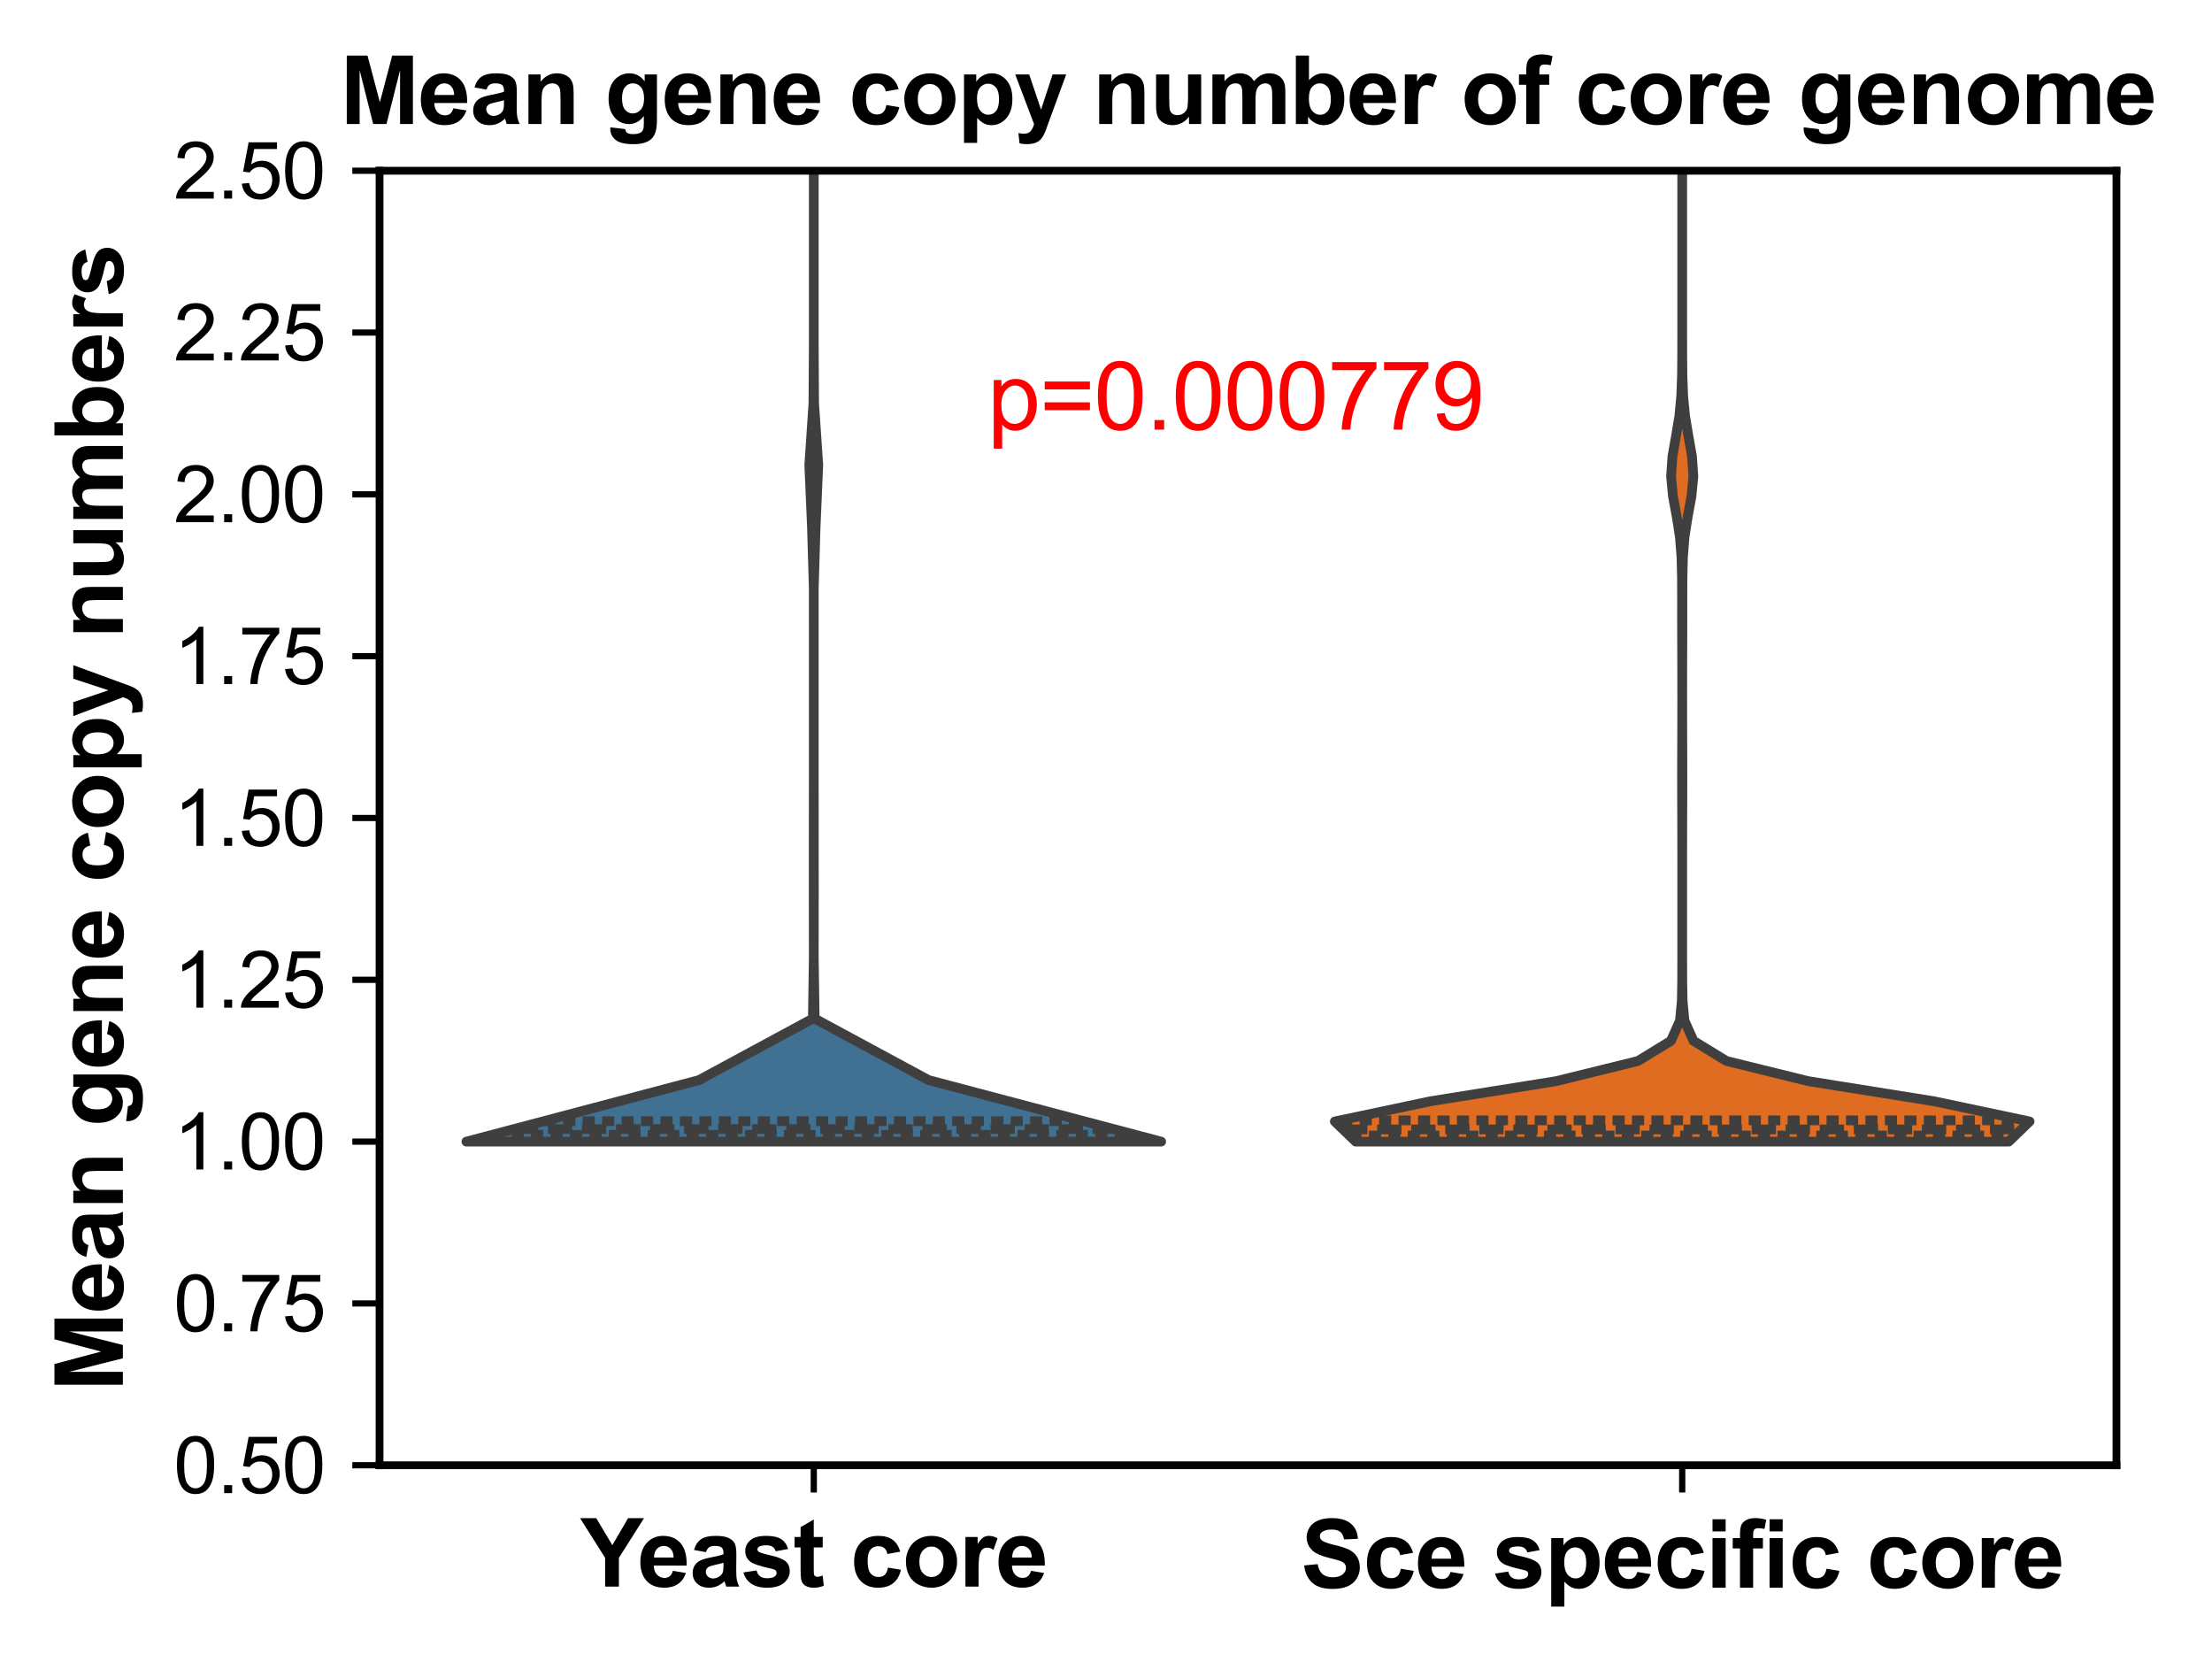 <?xml version="1.0" encoding="utf-8" standalone="no"?>
<!DOCTYPE svg PUBLIC "-//W3C//DTD SVG 1.1//EN"
  "http://www.w3.org/Graphics/SVG/1.1/DTD/svg11.dtd">
<svg xmlns:xlink="http://www.w3.org/1999/xlink" width="284.257pt" height="213.559pt" viewBox="0 0 284.257 213.559" xmlns="http://www.w3.org/2000/svg" version="1.1">
 <defs>
  <style type="text/css">*{stroke-linejoin: round; stroke-linecap: butt}</style>
 </defs>
 <g id="figure_1">
  <g id="patch_1">
   <path d="M 0 213.559 
L 284.257 213.559 
L 284.257 0 
L 0 0 
L 0 213.559 
z
" style="fill: none"/>
  </g>
  <g id="axes_1">
   <g id="patch_2">
    <path d="M 48.776 188.256 
L 271.976 188.256 
L 271.976 21.936 
L 48.776 21.936 
L 48.776 188.256 
z
" style="fill: none"/>
   </g>
   <g id="PolyCollection_1">
    <path d="M 149.216 146.676 
L 59.936 146.676 
L 89.82 138.773 
L 104.46 130.869 
L 104.576 122.966 
L 104.564 115.063 
L 104.566 107.16 
L 104.576 99.257 
L 104.576 91.354 
L 104.576 83.451 
L 104.574 75.548 
L 104.34 67.645 
L 103.998 59.741 
L 104.533 51.838 
L 104.576 43.935 
L 104.576 36.032 
L 104.576 28.129 
L 104.576 20.226 
L 104.576 12.323 
L 104.576 4.42 
L 104.576 -3.483 
L 104.576 -11.386 
L 104.568 -19.29 
L 104.562 -27.193 
L 104.576 -35.096 
L 104.576 -42.999 
L 104.576 -50.902 
L 104.576 -58.805 
L 104.576 -66.708 
L 104.576 -74.611 
L 104.576 -82.514 
L 104.576 -90.418 
L 104.576 -98.321 
L 104.576 -106.224 
L 104.576 -114.127 
L 104.576 -122.03 
L 104.576 -129.933 
L 104.576 -137.836 
L 104.576 -145.739 
L 104.576 -153.642 
L 104.576 -161.545 
L 104.576 -169.449 
L 104.576 -177.352 
L 104.576 -185.255 
L 104.576 -193.158 
L 104.576 -201.061 
L 104.576 -208.964 
L 104.576 -216.867 
L 104.576 -224.77 
L 104.576 -232.673 
L 104.576 -240.577 
L 104.576 -248.48 
L 104.576 -256.383 
L 104.576 -264.286 
L 104.576 -272.189 
L 104.576 -280.092 
L 104.576 -287.995 
L 104.576 -295.898 
L 104.576 -303.801 
L 104.576 -311.704 
L 104.576 -319.608 
L 104.576 -327.511 
L 104.576 -335.414 
L 104.576 -343.317 
L 104.576 -351.22 
L 104.576 -359.123 
L 104.576 -367.026 
L 104.576 -374.929 
L 104.576 -382.832 
L 104.576 -390.736 
L 104.576 -398.639 
L 104.576 -406.542 
L 104.576 -414.445 
L 104.576 -422.348 
L 104.576 -430.251 
L 104.576 -438.154 
L 104.576 -446.057 
L 104.576 -453.96 
L 104.576 -461.863 
L 104.576 -469.767 
L 104.576 -477.67 
L 104.576 -485.573 
L 104.576 -493.476 
L 104.576 -501.379 
L 104.576 -509.282 
L 104.576 -517.185 
L 104.576 -525.088 
L 104.576 -532.991 
L 104.576 -540.895 
L 104.576 -548.798 
L 104.576 -556.701 
L 104.576 -564.604 
L 104.576 -572.507 
L 104.576 -580.41 
L 104.576 -588.313 
L 104.576 -596.216 
L 104.576 -604.119 
L 104.576 -612.022 
L 104.576 -619.926 
L 104.574 -627.829 
L 104.557 -635.732 
L 104.595 -635.732 
L 104.595 -635.732 
L 104.578 -627.829 
L 104.576 -619.926 
L 104.576 -612.022 
L 104.576 -604.119 
L 104.576 -596.216 
L 104.576 -588.313 
L 104.576 -580.41 
L 104.576 -572.507 
L 104.576 -564.604 
L 104.576 -556.701 
L 104.576 -548.798 
L 104.576 -540.895 
L 104.576 -532.991 
L 104.576 -525.088 
L 104.576 -517.185 
L 104.576 -509.282 
L 104.576 -501.379 
L 104.576 -493.476 
L 104.576 -485.573 
L 104.576 -477.67 
L 104.576 -469.767 
L 104.576 -461.863 
L 104.576 -453.96 
L 104.576 -446.057 
L 104.576 -438.154 
L 104.576 -430.251 
L 104.576 -422.348 
L 104.576 -414.445 
L 104.576 -406.542 
L 104.576 -398.639 
L 104.576 -390.736 
L 104.576 -382.832 
L 104.576 -374.929 
L 104.576 -367.026 
L 104.576 -359.123 
L 104.576 -351.22 
L 104.576 -343.317 
L 104.576 -335.414 
L 104.576 -327.511 
L 104.576 -319.608 
L 104.576 -311.704 
L 104.576 -303.801 
L 104.576 -295.898 
L 104.576 -287.995 
L 104.576 -280.092 
L 104.576 -272.189 
L 104.576 -264.286 
L 104.576 -256.383 
L 104.576 -248.48 
L 104.576 -240.577 
L 104.576 -232.673 
L 104.576 -224.77 
L 104.576 -216.867 
L 104.576 -208.964 
L 104.576 -201.061 
L 104.576 -193.158 
L 104.576 -185.255 
L 104.576 -177.352 
L 104.576 -169.449 
L 104.576 -161.545 
L 104.576 -153.642 
L 104.576 -145.739 
L 104.576 -137.836 
L 104.576 -129.933 
L 104.576 -122.03 
L 104.576 -114.127 
L 104.576 -106.224 
L 104.576 -98.321 
L 104.576 -90.418 
L 104.576 -82.514 
L 104.576 -74.611 
L 104.576 -66.708 
L 104.576 -58.805 
L 104.576 -50.902 
L 104.576 -42.999 
L 104.576 -35.096 
L 104.59 -27.193 
L 104.584 -19.29 
L 104.576 -11.386 
L 104.576 -3.483 
L 104.576 4.42 
L 104.576 12.323 
L 104.576 20.226 
L 104.576 28.129 
L 104.576 36.032 
L 104.576 43.935 
L 104.619 51.838 
L 105.154 59.741 
L 104.812 67.645 
L 104.578 75.548 
L 104.576 83.451 
L 104.576 91.354 
L 104.576 99.257 
L 104.585 107.16 
L 104.588 115.063 
L 104.576 122.966 
L 104.692 130.869 
L 119.332 138.773 
L 149.216 146.676 
z
" clip-path="url(#p1a85d4fbe0)" style="fill: #407193; stroke: #3f3f3f; stroke-width: 1.25"/>
   </g>
   <g id="PolyCollection_2">
    <path d="M 258.133 146.676 
L 174.219 146.676 
L 171.536 144.085 
L 183.794 141.495 
L 199.985 138.905 
L 210.495 136.315 
L 214.726 133.725 
L 215.888 131.134 
L 216.127 128.544 
L 216.169 125.954 
L 216.175 123.364 
L 216.176 120.774 
L 216.176 118.183 
L 216.176 115.593 
L 216.176 113.003 
L 216.175 110.413 
L 216.172 107.823 
L 216.166 105.233 
L 216.156 102.642 
L 216.15 100.052 
L 216.155 97.462 
L 216.165 94.872 
L 216.172 92.282 
L 216.174 89.691 
L 216.172 87.101 
L 216.166 84.511 
L 216.156 81.921 
L 216.15 79.331 
L 216.152 76.74 
L 216.145 74.15 
L 216.081 71.56 
L 215.875 68.97 
L 215.471 66.38 
L 214.991 63.789 
L 214.744 61.199 
L 214.924 58.609 
L 215.382 56.019 
L 215.811 53.429 
L 216.054 50.838 
L 216.147 48.248 
L 216.171 45.658 
L 216.175 43.068 
L 216.176 40.478 
L 216.176 37.887 
L 216.176 35.297 
L 216.176 32.707 
L 216.176 30.117 
L 216.176 27.527 
L 216.176 24.937 
L 216.176 22.346 
L 216.175 19.756 
L 216.173 17.166 
L 216.167 14.576 
L 216.157 11.986 
L 216.15 9.395 
L 216.153 6.805 
L 216.162 4.215 
L 216.167 1.625 
L 216.164 -0.965 
L 216.154 -3.556 
L 216.147 -6.146 
L 216.145 -8.736 
L 216.145 -11.326 
L 216.145 -13.916 
L 216.147 -16.507 
L 216.144 -19.097 
L 216.134 -21.687 
L 216.126 -24.277 
L 216.133 -26.867 
L 216.151 -29.458 
L 216.166 -32.048 
L 216.173 -34.638 
L 216.175 -37.228 
L 216.176 -39.818 
L 216.176 -42.409 
L 216.176 -44.999 
L 216.176 -47.589 
L 216.176 -50.179 
L 216.176 -52.769 
L 216.176 -55.359 
L 216.176 -57.95 
L 216.176 -60.54 
L 216.176 -63.13 
L 216.176 -65.72 
L 216.176 -68.31 
L 216.176 -70.901 
L 216.176 -73.491 
L 216.176 -76.081 
L 216.176 -78.671 
L 216.176 -81.261 
L 216.176 -83.852 
L 216.176 -86.442 
L 216.176 -89.032 
L 216.176 -91.622 
L 216.176 -94.212 
L 216.176 -96.803 
L 216.175 -99.393 
L 216.172 -101.983 
L 216.165 -104.573 
L 216.155 -107.163 
L 216.15 -109.754 
L 216.202 -109.754 
L 216.202 -109.754 
L 216.197 -107.163 
L 216.187 -104.573 
L 216.18 -101.983 
L 216.177 -99.393 
L 216.176 -96.803 
L 216.176 -94.212 
L 216.176 -91.622 
L 216.176 -89.032 
L 216.176 -86.442 
L 216.176 -83.852 
L 216.176 -81.261 
L 216.176 -78.671 
L 216.176 -76.081 
L 216.176 -73.491 
L 216.176 -70.901 
L 216.176 -68.31 
L 216.176 -65.72 
L 216.176 -63.13 
L 216.176 -60.54 
L 216.176 -57.95 
L 216.176 -55.359 
L 216.176 -52.769 
L 216.176 -50.179 
L 216.176 -47.589 
L 216.176 -44.999 
L 216.176 -42.409 
L 216.176 -39.818 
L 216.176 -37.228 
L 216.179 -34.638 
L 216.186 -32.048 
L 216.201 -29.458 
L 216.219 -26.867 
L 216.225 -24.277 
L 216.218 -21.687 
L 216.208 -19.097 
L 216.205 -16.507 
L 216.207 -13.916 
L 216.207 -11.326 
L 216.207 -8.736 
L 216.205 -6.146 
L 216.198 -3.556 
L 216.188 -0.965 
L 216.185 1.625 
L 216.19 4.215 
L 216.199 6.805 
L 216.201 9.395 
L 216.195 11.986 
L 216.185 14.576 
L 216.179 17.166 
L 216.177 19.756 
L 216.176 22.346 
L 216.176 24.937 
L 216.176 27.527 
L 216.176 30.117 
L 216.176 32.707 
L 216.176 35.297 
L 216.176 37.887 
L 216.176 40.478 
L 216.177 43.068 
L 216.181 45.658 
L 216.205 48.248 
L 216.297 50.838 
L 216.541 53.429 
L 216.97 56.019 
L 217.428 58.609 
L 217.608 61.199 
L 217.361 63.789 
L 216.881 66.38 
L 216.477 68.97 
L 216.271 71.56 
L 216.207 74.15 
L 216.2 76.74 
L 216.202 79.331 
L 216.196 81.921 
L 216.186 84.511 
L 216.179 87.101 
L 216.178 89.691 
L 216.18 92.282 
L 216.187 94.872 
L 216.197 97.462 
L 216.202 100.052 
L 216.196 102.642 
L 216.186 105.233 
L 216.179 107.823 
L 216.177 110.413 
L 216.176 113.003 
L 216.176 115.593 
L 216.176 118.183 
L 216.176 120.774 
L 216.177 123.364 
L 216.183 125.954 
L 216.225 128.544 
L 216.464 131.134 
L 217.626 133.725 
L 221.857 136.315 
L 232.367 138.905 
L 248.558 141.495 
L 260.816 144.085 
L 258.133 146.676 
z
" clip-path="url(#p1a85d4fbe0)" style="fill: #df6c20; stroke: #3f3f3f; stroke-width: 1.25"/>
   </g>
   <g id="matplotlib.axis_1">
    <g id="xtick_1">
     <g id="line2d_1">
      <defs>
       <path id="m5abf97eadd" d="M 0 0 
L 0 3.5 
" style="stroke: #000000; stroke-width: 0.8"/>
      </defs>
      <g>
       <use xlink:href="#m5abf97eadd" x="104.576" y="188.256" style="stroke: #000000; stroke-width: 0.8"/>
      </g>
     </g>
     <g id="text_1">
      <!-- Yeast core -->
      <g transform="translate(74.556 203.845) scale(0.12 -0.12)">
       <defs>
        <path id="Arial-BoldMT-59" d="M 1669 0 
L 1669 1928 
L -9 4581 
L 1075 4581 
L 2153 2769 
L 3209 4581 
L 4275 4581 
L 2591 1922 
L 2591 0 
L 1669 0 
z
" transform="scale(0.016)"/>
        <path id="Arial-BoldMT-65" d="M 2381 1056 
L 3256 909 
Q 3088 428 2723 176 
Q 2359 -75 1813 -75 
Q 947 -75 531 491 
Q 203 944 203 1634 
Q 203 2459 634 2926 
Q 1066 3394 1725 3394 
Q 2466 3394 2894 2905 
Q 3322 2416 3303 1406 
L 1103 1406 
Q 1113 1016 1316 798 
Q 1519 581 1822 581 
Q 2028 581 2168 693 
Q 2309 806 2381 1056 
z
M 2431 1944 
Q 2422 2325 2234 2523 
Q 2047 2722 1778 2722 
Q 1491 2722 1303 2513 
Q 1116 2303 1119 1944 
L 2431 1944 
z
" transform="scale(0.016)"/>
        <path id="Arial-BoldMT-61" d="M 1116 2306 
L 319 2450 
Q 453 2931 781 3162 
Q 1109 3394 1756 3394 
Q 2344 3394 2631 3255 
Q 2919 3116 3036 2902 
Q 3153 2688 3153 2116 
L 3144 1091 
Q 3144 653 3186 445 
Q 3228 238 3344 0 
L 2475 0 
Q 2441 88 2391 259 
Q 2369 338 2359 363 
Q 2134 144 1878 34 
Q 1622 -75 1331 -75 
Q 819 -75 523 203 
Q 228 481 228 906 
Q 228 1188 362 1408 
Q 497 1628 739 1745 
Q 981 1863 1438 1950 
Q 2053 2066 2291 2166 
L 2291 2253 
Q 2291 2506 2166 2614 
Q 2041 2722 1694 2722 
Q 1459 2722 1328 2630 
Q 1197 2538 1116 2306 
z
M 2291 1594 
Q 2122 1538 1756 1459 
Q 1391 1381 1278 1306 
Q 1106 1184 1106 997 
Q 1106 813 1243 678 
Q 1381 544 1594 544 
Q 1831 544 2047 700 
Q 2206 819 2256 991 
Q 2291 1103 2291 1419 
L 2291 1594 
z
" transform="scale(0.016)"/>
        <path id="Arial-BoldMT-73" d="M 150 947 
L 1031 1081 
Q 1088 825 1259 692 
Q 1431 559 1741 559 
Q 2081 559 2253 684 
Q 2369 772 2369 919 
Q 2369 1019 2306 1084 
Q 2241 1147 2013 1200 
Q 950 1434 666 1628 
Q 272 1897 272 2375 
Q 272 2806 612 3100 
Q 953 3394 1669 3394 
Q 2350 3394 2681 3172 
Q 3013 2950 3138 2516 
L 2309 2363 
Q 2256 2556 2107 2659 
Q 1959 2763 1684 2763 
Q 1338 2763 1188 2666 
Q 1088 2597 1088 2488 
Q 1088 2394 1175 2328 
Q 1294 2241 1995 2081 
Q 2697 1922 2975 1691 
Q 3250 1456 3250 1038 
Q 3250 581 2869 253 
Q 2488 -75 1741 -75 
Q 1063 -75 667 200 
Q 272 475 150 947 
z
" transform="scale(0.016)"/>
        <path id="Arial-BoldMT-74" d="M 1981 3319 
L 1981 2619 
L 1381 2619 
L 1381 1281 
Q 1381 875 1398 808 
Q 1416 741 1477 697 
Q 1538 653 1625 653 
Q 1747 653 1978 738 
L 2053 56 
Q 1747 -75 1359 -75 
Q 1122 -75 931 4 
Q 741 84 652 211 
Q 563 338 528 553 
Q 500 706 500 1172 
L 500 2619 
L 97 2619 
L 97 3319 
L 500 3319 
L 500 3978 
L 1381 4491 
L 1381 3319 
L 1981 3319 
z
" transform="scale(0.016)"/>
        <path id="Arial-BoldMT-20" transform="scale(0.016)"/>
        <path id="Arial-BoldMT-63" d="M 3353 2338 
L 2488 2181 
Q 2444 2441 2289 2572 
Q 2134 2703 1888 2703 
Q 1559 2703 1364 2476 
Q 1169 2250 1169 1719 
Q 1169 1128 1367 884 
Q 1566 641 1900 641 
Q 2150 641 2309 783 
Q 2469 925 2534 1272 
L 3397 1125 
Q 3263 531 2881 228 
Q 2500 -75 1859 -75 
Q 1131 -75 698 384 
Q 266 844 266 1656 
Q 266 2478 700 2936 
Q 1134 3394 1875 3394 
Q 2481 3394 2839 3133 
Q 3197 2872 3353 2338 
z
" transform="scale(0.016)"/>
        <path id="Arial-BoldMT-6f" d="M 256 1706 
Q 256 2144 472 2553 
Q 688 2963 1083 3178 
Q 1478 3394 1966 3394 
Q 2719 3394 3200 2905 
Q 3681 2416 3681 1669 
Q 3681 916 3195 420 
Q 2709 -75 1972 -75 
Q 1516 -75 1102 131 
Q 688 338 472 736 
Q 256 1134 256 1706 
z
M 1156 1659 
Q 1156 1166 1390 903 
Q 1625 641 1969 641 
Q 2313 641 2545 903 
Q 2778 1166 2778 1666 
Q 2778 2153 2545 2415 
Q 2313 2678 1969 2678 
Q 1625 2678 1390 2415 
Q 1156 2153 1156 1659 
z
" transform="scale(0.016)"/>
        <path id="Arial-BoldMT-72" d="M 1300 0 
L 422 0 
L 422 3319 
L 1238 3319 
L 1238 2847 
Q 1447 3181 1614 3287 
Q 1781 3394 1994 3394 
Q 2294 3394 2572 3228 
L 2300 2463 
Q 2078 2606 1888 2606 
Q 1703 2606 1575 2504 
Q 1447 2403 1373 2137 
Q 1300 1872 1300 1025 
L 1300 0 
z
" transform="scale(0.016)"/>
       </defs>
       <use xlink:href="#Arial-BoldMT-59"/>
       <use xlink:href="#Arial-BoldMT-65" x="61.199"/>
       <use xlink:href="#Arial-BoldMT-61" x="116.814"/>
       <use xlink:href="#Arial-BoldMT-73" x="172.43"/>
       <use xlink:href="#Arial-BoldMT-74" x="228.045"/>
       <use xlink:href="#Arial-BoldMT-20" x="261.346"/>
       <use xlink:href="#Arial-BoldMT-63" x="289.129"/>
       <use xlink:href="#Arial-BoldMT-6f" x="344.744"/>
       <use xlink:href="#Arial-BoldMT-72" x="405.828"/>
       <use xlink:href="#Arial-BoldMT-65" x="444.744"/>
      </g>
     </g>
    </g>
    <g id="xtick_2">
     <g id="line2d_2">
      <g>
       <use xlink:href="#m5abf97eadd" x="216.176" y="188.256" style="stroke: #000000; stroke-width: 0.8"/>
      </g>
     </g>
     <g id="text_2">
      <!-- Sce specific core -->
      <g transform="translate(167.151 203.991) scale(0.12 -0.12)">
       <defs>
        <path id="Arial-BoldMT-53" d="M 231 1491 
L 1131 1578 
Q 1213 1125 1461 912 
Q 1709 700 2131 700 
Q 2578 700 2804 889 
Q 3031 1078 3031 1331 
Q 3031 1494 2936 1608 
Q 2841 1722 2603 1806 
Q 2441 1863 1863 2006 
Q 1119 2191 819 2459 
Q 397 2838 397 3381 
Q 397 3731 595 4036 
Q 794 4341 1167 4500 
Q 1541 4659 2069 4659 
Q 2931 4659 3367 4281 
Q 3803 3903 3825 3272 
L 2900 3231 
Q 2841 3584 2645 3739 
Q 2450 3894 2059 3894 
Q 1656 3894 1428 3728 
Q 1281 3622 1281 3444 
Q 1281 3281 1419 3166 
Q 1594 3019 2269 2859 
Q 2944 2700 3267 2529 
Q 3591 2359 3773 2064 
Q 3956 1769 3956 1334 
Q 3956 941 3737 597 
Q 3519 253 3119 86 
Q 2719 -81 2122 -81 
Q 1253 -81 787 320 
Q 322 722 231 1491 
z
" transform="scale(0.016)"/>
        <path id="Arial-BoldMT-70" d="M 434 3319 
L 1253 3319 
L 1253 2831 
Q 1413 3081 1684 3237 
Q 1956 3394 2288 3394 
Q 2866 3394 3269 2941 
Q 3672 2488 3672 1678 
Q 3672 847 3265 386 
Q 2859 -75 2281 -75 
Q 2006 -75 1782 34 
Q 1559 144 1313 409 
L 1313 -1263 
L 434 -1263 
L 434 3319 
z
M 1303 1716 
Q 1303 1156 1525 889 
Q 1747 622 2066 622 
Q 2372 622 2575 867 
Q 2778 1113 2778 1672 
Q 2778 2194 2568 2447 
Q 2359 2700 2050 2700 
Q 1728 2700 1515 2451 
Q 1303 2203 1303 1716 
z
" transform="scale(0.016)"/>
        <path id="Arial-BoldMT-69" d="M 459 3769 
L 459 4581 
L 1338 4581 
L 1338 3769 
L 459 3769 
z
M 459 0 
L 459 3319 
L 1338 3319 
L 1338 0 
L 459 0 
z
" transform="scale(0.016)"/>
        <path id="Arial-BoldMT-66" d="M 75 3319 
L 563 3319 
L 563 3569 
Q 563 3988 652 4194 
Q 741 4400 980 4529 
Q 1219 4659 1584 4659 
Q 1959 4659 2319 4547 
L 2200 3934 
Q 1991 3984 1797 3984 
Q 1606 3984 1523 3895 
Q 1441 3806 1441 3553 
L 1441 3319 
L 2097 3319 
L 2097 2628 
L 1441 2628 
L 1441 0 
L 563 0 
L 563 2628 
L 75 2628 
L 75 3319 
z
" transform="scale(0.016)"/>
       </defs>
       <use xlink:href="#Arial-BoldMT-53"/>
       <use xlink:href="#Arial-BoldMT-63" x="66.699"/>
       <use xlink:href="#Arial-BoldMT-65" x="122.314"/>
       <use xlink:href="#Arial-BoldMT-20" x="177.93"/>
       <use xlink:href="#Arial-BoldMT-73" x="205.713"/>
       <use xlink:href="#Arial-BoldMT-70" x="261.328"/>
       <use xlink:href="#Arial-BoldMT-65" x="322.412"/>
       <use xlink:href="#Arial-BoldMT-63" x="378.027"/>
       <use xlink:href="#Arial-BoldMT-69" x="433.643"/>
       <use xlink:href="#Arial-BoldMT-66" x="461.426"/>
       <use xlink:href="#Arial-BoldMT-69" x="494.727"/>
       <use xlink:href="#Arial-BoldMT-63" x="522.51"/>
       <use xlink:href="#Arial-BoldMT-20" x="578.125"/>
       <use xlink:href="#Arial-BoldMT-63" x="605.908"/>
       <use xlink:href="#Arial-BoldMT-6f" x="661.523"/>
       <use xlink:href="#Arial-BoldMT-72" x="722.607"/>
       <use xlink:href="#Arial-BoldMT-65" x="761.523"/>
      </g>
     </g>
    </g>
   </g>
   <g id="matplotlib.axis_2">
    <g id="ytick_1">
     <g id="line2d_3">
      <defs>
       <path id="m6e12354c2c" d="M 0 0 
L -3.5 0 
" style="stroke: #000000; stroke-width: 0.8"/>
      </defs>
      <g>
       <use xlink:href="#m6e12354c2c" x="48.776" y="188.256" style="stroke: #000000; stroke-width: 0.8"/>
      </g>
     </g>
     <g id="text_3">
      <!-- 0.50 -->
      <g transform="translate(22.315 191.835) scale(0.1 -0.1)">
       <defs>
        <path id="ArialMT-30" d="M 266 2259 
Q 266 3072 433 3567 
Q 600 4063 929 4331 
Q 1259 4600 1759 4600 
Q 2128 4600 2406 4451 
Q 2684 4303 2865 4023 
Q 3047 3744 3150 3342 
Q 3253 2941 3253 2259 
Q 3253 1453 3087 958 
Q 2922 463 2592 192 
Q 2263 -78 1759 -78 
Q 1097 -78 719 397 
Q 266 969 266 2259 
z
M 844 2259 
Q 844 1131 1108 757 
Q 1372 384 1759 384 
Q 2147 384 2411 759 
Q 2675 1134 2675 2259 
Q 2675 3391 2411 3762 
Q 2147 4134 1753 4134 
Q 1366 4134 1134 3806 
Q 844 3388 844 2259 
z
" transform="scale(0.016)"/>
        <path id="ArialMT-2e" d="M 581 0 
L 581 641 
L 1222 641 
L 1222 0 
L 581 0 
z
" transform="scale(0.016)"/>
        <path id="ArialMT-35" d="M 266 1200 
L 856 1250 
Q 922 819 1161 601 
Q 1400 384 1738 384 
Q 2144 384 2425 690 
Q 2706 997 2706 1503 
Q 2706 1984 2436 2262 
Q 2166 2541 1728 2541 
Q 1456 2541 1237 2417 
Q 1019 2294 894 2097 
L 366 2166 
L 809 4519 
L 3088 4519 
L 3088 3981 
L 1259 3981 
L 1013 2750 
Q 1425 3038 1878 3038 
Q 2478 3038 2890 2622 
Q 3303 2206 3303 1553 
Q 3303 931 2941 478 
Q 2500 -78 1738 -78 
Q 1113 -78 717 272 
Q 322 622 266 1200 
z
" transform="scale(0.016)"/>
       </defs>
       <use xlink:href="#ArialMT-30"/>
       <use xlink:href="#ArialMT-2e" x="55.615"/>
       <use xlink:href="#ArialMT-35" x="83.398"/>
       <use xlink:href="#ArialMT-30" x="139.014"/>
      </g>
     </g>
    </g>
    <g id="ytick_2">
     <g id="line2d_4">
      <g>
       <use xlink:href="#m6e12354c2c" x="48.776" y="167.466" style="stroke: #000000; stroke-width: 0.8"/>
      </g>
     </g>
     <g id="text_4">
      <!-- 0.75 -->
      <g transform="translate(22.315 171.045) scale(0.1 -0.1)">
       <defs>
        <path id="ArialMT-37" d="M 303 3981 
L 303 4522 
L 3269 4522 
L 3269 4084 
Q 2831 3619 2401 2847 
Q 1972 2075 1738 1259 
Q 1569 684 1522 0 
L 944 0 
Q 953 541 1156 1306 
Q 1359 2072 1739 2783 
Q 2119 3494 2547 3981 
L 303 3981 
z
" transform="scale(0.016)"/>
       </defs>
       <use xlink:href="#ArialMT-30"/>
       <use xlink:href="#ArialMT-2e" x="55.615"/>
       <use xlink:href="#ArialMT-37" x="83.398"/>
       <use xlink:href="#ArialMT-35" x="139.014"/>
      </g>
     </g>
    </g>
    <g id="ytick_3">
     <g id="line2d_5">
      <g>
       <use xlink:href="#m6e12354c2c" x="48.776" y="146.676" style="stroke: #000000; stroke-width: 0.8"/>
      </g>
     </g>
     <g id="text_5">
      <!-- 1.00 -->
      <g transform="translate(22.315 150.255) scale(0.1 -0.1)">
       <defs>
        <path id="ArialMT-31" d="M 2384 0 
L 1822 0 
L 1822 3584 
Q 1619 3391 1289 3197 
Q 959 3003 697 2906 
L 697 3450 
Q 1169 3672 1522 3987 
Q 1875 4303 2022 4600 
L 2384 4600 
L 2384 0 
z
" transform="scale(0.016)"/>
       </defs>
       <use xlink:href="#ArialMT-31"/>
       <use xlink:href="#ArialMT-2e" x="55.615"/>
       <use xlink:href="#ArialMT-30" x="83.398"/>
       <use xlink:href="#ArialMT-30" x="139.014"/>
      </g>
     </g>
    </g>
    <g id="ytick_4">
     <g id="line2d_6">
      <g>
       <use xlink:href="#m6e12354c2c" x="48.776" y="125.886" style="stroke: #000000; stroke-width: 0.8"/>
      </g>
     </g>
     <g id="text_6">
      <!-- 1.25 -->
      <g transform="translate(22.315 129.465) scale(0.1 -0.1)">
       <defs>
        <path id="ArialMT-32" d="M 3222 541 
L 3222 0 
L 194 0 
Q 188 203 259 391 
Q 375 700 629 1000 
Q 884 1300 1366 1694 
Q 2113 2306 2375 2664 
Q 2638 3022 2638 3341 
Q 2638 3675 2398 3904 
Q 2159 4134 1775 4134 
Q 1369 4134 1125 3890 
Q 881 3647 878 3216 
L 300 3275 
Q 359 3922 746 4261 
Q 1134 4600 1788 4600 
Q 2447 4600 2831 4234 
Q 3216 3869 3216 3328 
Q 3216 3053 3103 2787 
Q 2991 2522 2730 2228 
Q 2469 1934 1863 1422 
Q 1356 997 1212 845 
Q 1069 694 975 541 
L 3222 541 
z
" transform="scale(0.016)"/>
       </defs>
       <use xlink:href="#ArialMT-31"/>
       <use xlink:href="#ArialMT-2e" x="55.615"/>
       <use xlink:href="#ArialMT-32" x="83.398"/>
       <use xlink:href="#ArialMT-35" x="139.014"/>
      </g>
     </g>
    </g>
    <g id="ytick_5">
     <g id="line2d_7">
      <g>
       <use xlink:href="#m6e12354c2c" x="48.776" y="105.096" style="stroke: #000000; stroke-width: 0.8"/>
      </g>
     </g>
     <g id="text_7">
      <!-- 1.50 -->
      <g transform="translate(22.315 108.675) scale(0.1 -0.1)">
       <use xlink:href="#ArialMT-31"/>
       <use xlink:href="#ArialMT-2e" x="55.615"/>
       <use xlink:href="#ArialMT-35" x="83.398"/>
       <use xlink:href="#ArialMT-30" x="139.014"/>
      </g>
     </g>
    </g>
    <g id="ytick_6">
     <g id="line2d_8">
      <g>
       <use xlink:href="#m6e12354c2c" x="48.776" y="84.306" style="stroke: #000000; stroke-width: 0.8"/>
      </g>
     </g>
     <g id="text_8">
      <!-- 1.75 -->
      <g transform="translate(22.315 87.885) scale(0.1 -0.1)">
       <use xlink:href="#ArialMT-31"/>
       <use xlink:href="#ArialMT-2e" x="55.615"/>
       <use xlink:href="#ArialMT-37" x="83.398"/>
       <use xlink:href="#ArialMT-35" x="139.014"/>
      </g>
     </g>
    </g>
    <g id="ytick_7">
     <g id="line2d_9">
      <g>
       <use xlink:href="#m6e12354c2c" x="48.776" y="63.516" style="stroke: #000000; stroke-width: 0.8"/>
      </g>
     </g>
     <g id="text_9">
      <!-- 2.00 -->
      <g transform="translate(22.315 67.095) scale(0.1 -0.1)">
       <use xlink:href="#ArialMT-32"/>
       <use xlink:href="#ArialMT-2e" x="55.615"/>
       <use xlink:href="#ArialMT-30" x="83.398"/>
       <use xlink:href="#ArialMT-30" x="139.014"/>
      </g>
     </g>
    </g>
    <g id="ytick_8">
     <g id="line2d_10">
      <g>
       <use xlink:href="#m6e12354c2c" x="48.776" y="42.726" style="stroke: #000000; stroke-width: 0.8"/>
      </g>
     </g>
     <g id="text_10">
      <!-- 2.25 -->
      <g transform="translate(22.315 46.305) scale(0.1 -0.1)">
       <use xlink:href="#ArialMT-32"/>
       <use xlink:href="#ArialMT-2e" x="55.615"/>
       <use xlink:href="#ArialMT-32" x="83.398"/>
       <use xlink:href="#ArialMT-35" x="139.014"/>
      </g>
     </g>
    </g>
    <g id="ytick_9">
     <g id="line2d_11">
      <g>
       <use xlink:href="#m6e12354c2c" x="48.776" y="21.936" style="stroke: #000000; stroke-width: 0.8"/>
      </g>
     </g>
     <g id="text_11">
      <!-- 2.50 -->
      <g transform="translate(22.315 25.515) scale(0.1 -0.1)">
       <use xlink:href="#ArialMT-32"/>
       <use xlink:href="#ArialMT-2e" x="55.615"/>
       <use xlink:href="#ArialMT-35" x="83.398"/>
       <use xlink:href="#ArialMT-30" x="139.014"/>
      </g>
     </g>
    </g>
    <g id="text_12">
     <!-- Mean gene copy numbers -->
     <g transform="translate(15.789 178.775) rotate(-90) scale(0.12 -0.12)">
      <defs>
       <path id="Arial-BoldMT-4d" d="M 453 0 
L 453 4581 
L 1838 4581 
L 2669 1456 
L 3491 4581 
L 4878 4581 
L 4878 0 
L 4019 0 
L 4019 3606 
L 3109 0 
L 2219 0 
L 1313 3606 
L 1313 0 
L 453 0 
z
" transform="scale(0.016)"/>
       <path id="Arial-BoldMT-6e" d="M 3478 0 
L 2600 0 
L 2600 1694 
Q 2600 2231 2544 2389 
Q 2488 2547 2361 2634 
Q 2234 2722 2056 2722 
Q 1828 2722 1647 2597 
Q 1466 2472 1398 2265 
Q 1331 2059 1331 1503 
L 1331 0 
L 453 0 
L 453 3319 
L 1269 3319 
L 1269 2831 
Q 1703 3394 2363 3394 
Q 2653 3394 2893 3289 
Q 3134 3184 3257 3021 
Q 3381 2859 3429 2653 
Q 3478 2447 3478 2063 
L 3478 0 
z
" transform="scale(0.016)"/>
       <path id="Arial-BoldMT-67" d="M 378 -219 
L 1381 -341 
Q 1406 -516 1497 -581 
Q 1622 -675 1891 -675 
Q 2234 -675 2406 -572 
Q 2522 -503 2581 -350 
Q 2622 -241 2622 53 
L 2622 538 
Q 2228 0 1628 0 
Q 959 0 569 566 
Q 263 1013 263 1678 
Q 263 2513 664 2953 
Q 1066 3394 1663 3394 
Q 2278 3394 2678 2853 
L 2678 3319 
L 3500 3319 
L 3500 341 
Q 3500 -247 3403 -537 
Q 3306 -828 3131 -993 
Q 2956 -1159 2664 -1253 
Q 2372 -1347 1925 -1347 
Q 1081 -1347 728 -1058 
Q 375 -769 375 -325 
Q 375 -281 378 -219 
z
M 1163 1728 
Q 1163 1200 1367 954 
Q 1572 709 1872 709 
Q 2194 709 2416 961 
Q 2638 1213 2638 1706 
Q 2638 2222 2425 2472 
Q 2213 2722 1888 2722 
Q 1572 2722 1367 2476 
Q 1163 2231 1163 1728 
z
" transform="scale(0.016)"/>
       <path id="Arial-BoldMT-79" d="M 44 3319 
L 978 3319 
L 1772 963 
L 2547 3319 
L 3456 3319 
L 2284 125 
L 2075 -453 
Q 1959 -744 1854 -897 
Q 1750 -1050 1614 -1145 
Q 1478 -1241 1279 -1294 
Q 1081 -1347 831 -1347 
Q 578 -1347 334 -1294 
L 256 -606 
Q 463 -647 628 -647 
Q 934 -647 1081 -467 
Q 1228 -288 1306 -9 
L 44 3319 
z
" transform="scale(0.016)"/>
       <path id="Arial-BoldMT-75" d="M 2644 0 
L 2644 497 
Q 2463 231 2167 78 
Q 1872 -75 1544 -75 
Q 1209 -75 943 72 
Q 678 219 559 484 
Q 441 750 441 1219 
L 441 3319 
L 1319 3319 
L 1319 1794 
Q 1319 1094 1367 936 
Q 1416 778 1544 686 
Q 1672 594 1869 594 
Q 2094 594 2272 717 
Q 2450 841 2515 1023 
Q 2581 1206 2581 1919 
L 2581 3319 
L 3459 3319 
L 3459 0 
L 2644 0 
z
" transform="scale(0.016)"/>
       <path id="Arial-BoldMT-6d" d="M 394 3319 
L 1203 3319 
L 1203 2866 
Q 1638 3394 2238 3394 
Q 2556 3394 2790 3262 
Q 3025 3131 3175 2866 
Q 3394 3131 3647 3262 
Q 3900 3394 4188 3394 
Q 4553 3394 4806 3245 
Q 5059 3097 5184 2809 
Q 5275 2597 5275 2122 
L 5275 0 
L 4397 0 
L 4397 1897 
Q 4397 2391 4306 2534 
Q 4184 2722 3931 2722 
Q 3747 2722 3584 2609 
Q 3422 2497 3350 2280 
Q 3278 2063 3278 1594 
L 3278 0 
L 2400 0 
L 2400 1819 
Q 2400 2303 2353 2443 
Q 2306 2584 2207 2653 
Q 2109 2722 1941 2722 
Q 1738 2722 1575 2612 
Q 1413 2503 1342 2297 
Q 1272 2091 1272 1613 
L 1272 0 
L 394 0 
L 394 3319 
z
" transform="scale(0.016)"/>
       <path id="Arial-BoldMT-62" d="M 422 0 
L 422 4581 
L 1300 4581 
L 1300 2931 
Q 1706 3394 2263 3394 
Q 2869 3394 3266 2955 
Q 3663 2516 3663 1694 
Q 3663 844 3258 384 
Q 2853 -75 2275 -75 
Q 1991 -75 1714 67 
Q 1438 209 1238 488 
L 1238 0 
L 422 0 
z
M 1294 1731 
Q 1294 1216 1456 969 
Q 1684 619 2063 619 
Q 2353 619 2558 867 
Q 2763 1116 2763 1650 
Q 2763 2219 2556 2470 
Q 2350 2722 2028 2722 
Q 1713 2722 1503 2476 
Q 1294 2231 1294 1731 
z
" transform="scale(0.016)"/>
      </defs>
      <use xlink:href="#Arial-BoldMT-4d"/>
      <use xlink:href="#Arial-BoldMT-65" x="83.301"/>
      <use xlink:href="#Arial-BoldMT-61" x="138.916"/>
      <use xlink:href="#Arial-BoldMT-6e" x="194.531"/>
      <use xlink:href="#Arial-BoldMT-20" x="255.615"/>
      <use xlink:href="#Arial-BoldMT-67" x="283.398"/>
      <use xlink:href="#Arial-BoldMT-65" x="344.482"/>
      <use xlink:href="#Arial-BoldMT-6e" x="400.098"/>
      <use xlink:href="#Arial-BoldMT-65" x="461.182"/>
      <use xlink:href="#Arial-BoldMT-20" x="516.797"/>
      <use xlink:href="#Arial-BoldMT-63" x="544.58"/>
      <use xlink:href="#Arial-BoldMT-6f" x="600.195"/>
      <use xlink:href="#Arial-BoldMT-70" x="661.279"/>
      <use xlink:href="#Arial-BoldMT-79" x="722.363"/>
      <use xlink:href="#Arial-BoldMT-20" x="777.979"/>
      <use xlink:href="#Arial-BoldMT-6e" x="805.762"/>
      <use xlink:href="#Arial-BoldMT-75" x="866.846"/>
      <use xlink:href="#Arial-BoldMT-6d" x="927.93"/>
      <use xlink:href="#Arial-BoldMT-62" x="1016.846"/>
      <use xlink:href="#Arial-BoldMT-65" x="1077.93"/>
      <use xlink:href="#Arial-BoldMT-72" x="1133.545"/>
      <use xlink:href="#Arial-BoldMT-73" x="1172.461"/>
     </g>
    </g>
   </g>
   <g id="line2d_12">
    <path d="M 63.242 145.801 
L 145.91 145.801 
" clip-path="url(#p1a85d4fbe0)" style="fill: none; stroke-dasharray: 1.562,0.938; stroke-dashoffset: 0; stroke: #3f3f3f; stroke-width: 1.25"/>
   </g>
   <g id="line2d_13">
    <path d="M 66.037 145.062 
L 143.115 145.062 
" clip-path="url(#p1a85d4fbe0)" style="fill: none; stroke-dasharray: 3.125,1.25; stroke-dashoffset: 0; stroke: #3f3f3f; stroke-width: 1.25"/>
   </g>
   <g id="line2d_14">
    <path d="M 69.874 144.047 
L 139.278 144.047 
" clip-path="url(#p1a85d4fbe0)" style="fill: none; stroke-dasharray: 1.562,0.938; stroke-dashoffset: 0; stroke: #3f3f3f; stroke-width: 1.25"/>
   </g>
   <g id="line2d_15">
    <path d="M 173.408 145.893 
L 258.944 145.893 
" clip-path="url(#p1a85d4fbe0)" style="fill: none; stroke-dasharray: 1.562,0.938; stroke-dashoffset: 0; stroke: #3f3f3f; stroke-width: 1.25"/>
   </g>
   <g id="line2d_16">
    <path d="M 172.598 145.111 
L 259.754 145.111 
" clip-path="url(#p1a85d4fbe0)" style="fill: none; stroke-dasharray: 3.125,1.25; stroke-dashoffset: 0; stroke: #3f3f3f; stroke-width: 1.25"/>
   </g>
   <g id="line2d_17">
    <path d="M 172.221 143.941 
L 260.131 143.941 
" clip-path="url(#p1a85d4fbe0)" style="fill: none; stroke-dasharray: 1.562,0.938; stroke-dashoffset: 0; stroke: #3f3f3f; stroke-width: 1.25"/>
   </g>
   <g id="patch_3">
    <path d="M 48.776 188.256 
L 48.776 21.936 
" style="fill: none; stroke: #000000; stroke-linejoin: miter; stroke-linecap: square"/>
   </g>
   <g id="patch_4">
    <path d="M 271.976 188.256 
L 271.976 21.936 
" style="fill: none; stroke: #000000; stroke-linejoin: miter; stroke-linecap: square"/>
   </g>
   <g id="patch_5">
    <path d="M 48.776 188.256 
L 271.976 188.256 
" style="fill: none; stroke: #000000; stroke-linejoin: miter; stroke-linecap: square"/>
   </g>
   <g id="patch_6">
    <path d="M 48.776 21.936 
L 271.976 21.936 
" style="fill: none; stroke: #000000; stroke-linejoin: miter; stroke-linecap: square"/>
   </g>
   <g id="text_13">
    <!-- p=0.000779 -->
    <g style="fill: #ff0000" transform="translate(126.896 55.2) scale(0.12 -0.12)">
     <defs>
      <path id="ArialMT-70" d="M 422 -1272 
L 422 3319 
L 934 3319 
L 934 2888 
Q 1116 3141 1344 3267 
Q 1572 3394 1897 3394 
Q 2322 3394 2647 3175 
Q 2972 2956 3137 2557 
Q 3303 2159 3303 1684 
Q 3303 1175 3120 767 
Q 2938 359 2589 142 
Q 2241 -75 1856 -75 
Q 1575 -75 1351 44 
Q 1128 163 984 344 
L 984 -1272 
L 422 -1272 
z
M 931 1641 
Q 931 1000 1190 694 
Q 1450 388 1819 388 
Q 2194 388 2461 705 
Q 2728 1022 2728 1688 
Q 2728 2322 2467 2637 
Q 2206 2953 1844 2953 
Q 1484 2953 1207 2617 
Q 931 2281 931 1641 
z
" transform="scale(0.016)"/>
      <path id="ArialMT-3d" d="M 3381 2694 
L 356 2694 
L 356 3219 
L 3381 3219 
L 3381 2694 
z
M 3381 1303 
L 356 1303 
L 356 1828 
L 3381 1828 
L 3381 1303 
z
" transform="scale(0.016)"/>
      <path id="ArialMT-39" d="M 350 1059 
L 891 1109 
Q 959 728 1153 556 
Q 1347 384 1650 384 
Q 1909 384 2104 503 
Q 2300 622 2425 820 
Q 2550 1019 2634 1356 
Q 2719 1694 2719 2044 
Q 2719 2081 2716 2156 
Q 2547 1888 2255 1720 
Q 1963 1553 1622 1553 
Q 1053 1553 659 1965 
Q 266 2378 266 3053 
Q 266 3750 677 4175 
Q 1088 4600 1706 4600 
Q 2153 4600 2523 4359 
Q 2894 4119 3086 3673 
Q 3278 3228 3278 2384 
Q 3278 1506 3087 986 
Q 2897 466 2520 194 
Q 2144 -78 1638 -78 
Q 1100 -78 759 220 
Q 419 519 350 1059 
z
M 2653 3081 
Q 2653 3566 2395 3850 
Q 2138 4134 1775 4134 
Q 1400 4134 1122 3828 
Q 844 3522 844 3034 
Q 844 2597 1108 2323 
Q 1372 2050 1759 2050 
Q 2150 2050 2401 2323 
Q 2653 2597 2653 3081 
z
" transform="scale(0.016)"/>
     </defs>
     <use xlink:href="#ArialMT-70"/>
     <use xlink:href="#ArialMT-3d" x="55.615"/>
     <use xlink:href="#ArialMT-30" x="114.014"/>
     <use xlink:href="#ArialMT-2e" x="169.629"/>
     <use xlink:href="#ArialMT-30" x="197.412"/>
     <use xlink:href="#ArialMT-30" x="253.027"/>
     <use xlink:href="#ArialMT-30" x="308.643"/>
     <use xlink:href="#ArialMT-37" x="364.258"/>
     <use xlink:href="#ArialMT-37" x="419.873"/>
     <use xlink:href="#ArialMT-39" x="475.488"/>
    </g>
   </g>
   <g id="text_14">
    <!-- Mean gene copy number of core genome -->
    <g transform="translate(43.695 15.936) scale(0.12 -0.12)">
     <use xlink:href="#Arial-BoldMT-4d"/>
     <use xlink:href="#Arial-BoldMT-65" x="83.301"/>
     <use xlink:href="#Arial-BoldMT-61" x="138.916"/>
     <use xlink:href="#Arial-BoldMT-6e" x="194.531"/>
     <use xlink:href="#Arial-BoldMT-20" x="255.615"/>
     <use xlink:href="#Arial-BoldMT-67" x="283.398"/>
     <use xlink:href="#Arial-BoldMT-65" x="344.482"/>
     <use xlink:href="#Arial-BoldMT-6e" x="400.098"/>
     <use xlink:href="#Arial-BoldMT-65" x="461.182"/>
     <use xlink:href="#Arial-BoldMT-20" x="516.797"/>
     <use xlink:href="#Arial-BoldMT-63" x="544.58"/>
     <use xlink:href="#Arial-BoldMT-6f" x="600.195"/>
     <use xlink:href="#Arial-BoldMT-70" x="661.279"/>
     <use xlink:href="#Arial-BoldMT-79" x="722.363"/>
     <use xlink:href="#Arial-BoldMT-20" x="777.979"/>
     <use xlink:href="#Arial-BoldMT-6e" x="805.762"/>
     <use xlink:href="#Arial-BoldMT-75" x="866.846"/>
     <use xlink:href="#Arial-BoldMT-6d" x="927.93"/>
     <use xlink:href="#Arial-BoldMT-62" x="1016.846"/>
     <use xlink:href="#Arial-BoldMT-65" x="1077.93"/>
     <use xlink:href="#Arial-BoldMT-72" x="1133.545"/>
     <use xlink:href="#Arial-BoldMT-20" x="1172.461"/>
     <use xlink:href="#Arial-BoldMT-6f" x="1200.244"/>
     <use xlink:href="#Arial-BoldMT-66" x="1261.328"/>
     <use xlink:href="#Arial-BoldMT-20" x="1294.629"/>
     <use xlink:href="#Arial-BoldMT-63" x="1322.412"/>
     <use xlink:href="#Arial-BoldMT-6f" x="1378.027"/>
     <use xlink:href="#Arial-BoldMT-72" x="1439.111"/>
     <use xlink:href="#Arial-BoldMT-65" x="1478.027"/>
     <use xlink:href="#Arial-BoldMT-20" x="1533.643"/>
     <use xlink:href="#Arial-BoldMT-67" x="1561.426"/>
     <use xlink:href="#Arial-BoldMT-65" x="1622.51"/>
     <use xlink:href="#Arial-BoldMT-6e" x="1678.125"/>
     <use xlink:href="#Arial-BoldMT-6f" x="1739.209"/>
     <use xlink:href="#Arial-BoldMT-6d" x="1800.293"/>
     <use xlink:href="#Arial-BoldMT-65" x="1889.209"/>
    </g>
   </g>
  </g>
 </g>
 <defs>
  <clipPath id="p1a85d4fbe0">
   <rect x="48.776" y="21.936" width="223.2" height="166.32"/>
  </clipPath>
 </defs>
</svg>
